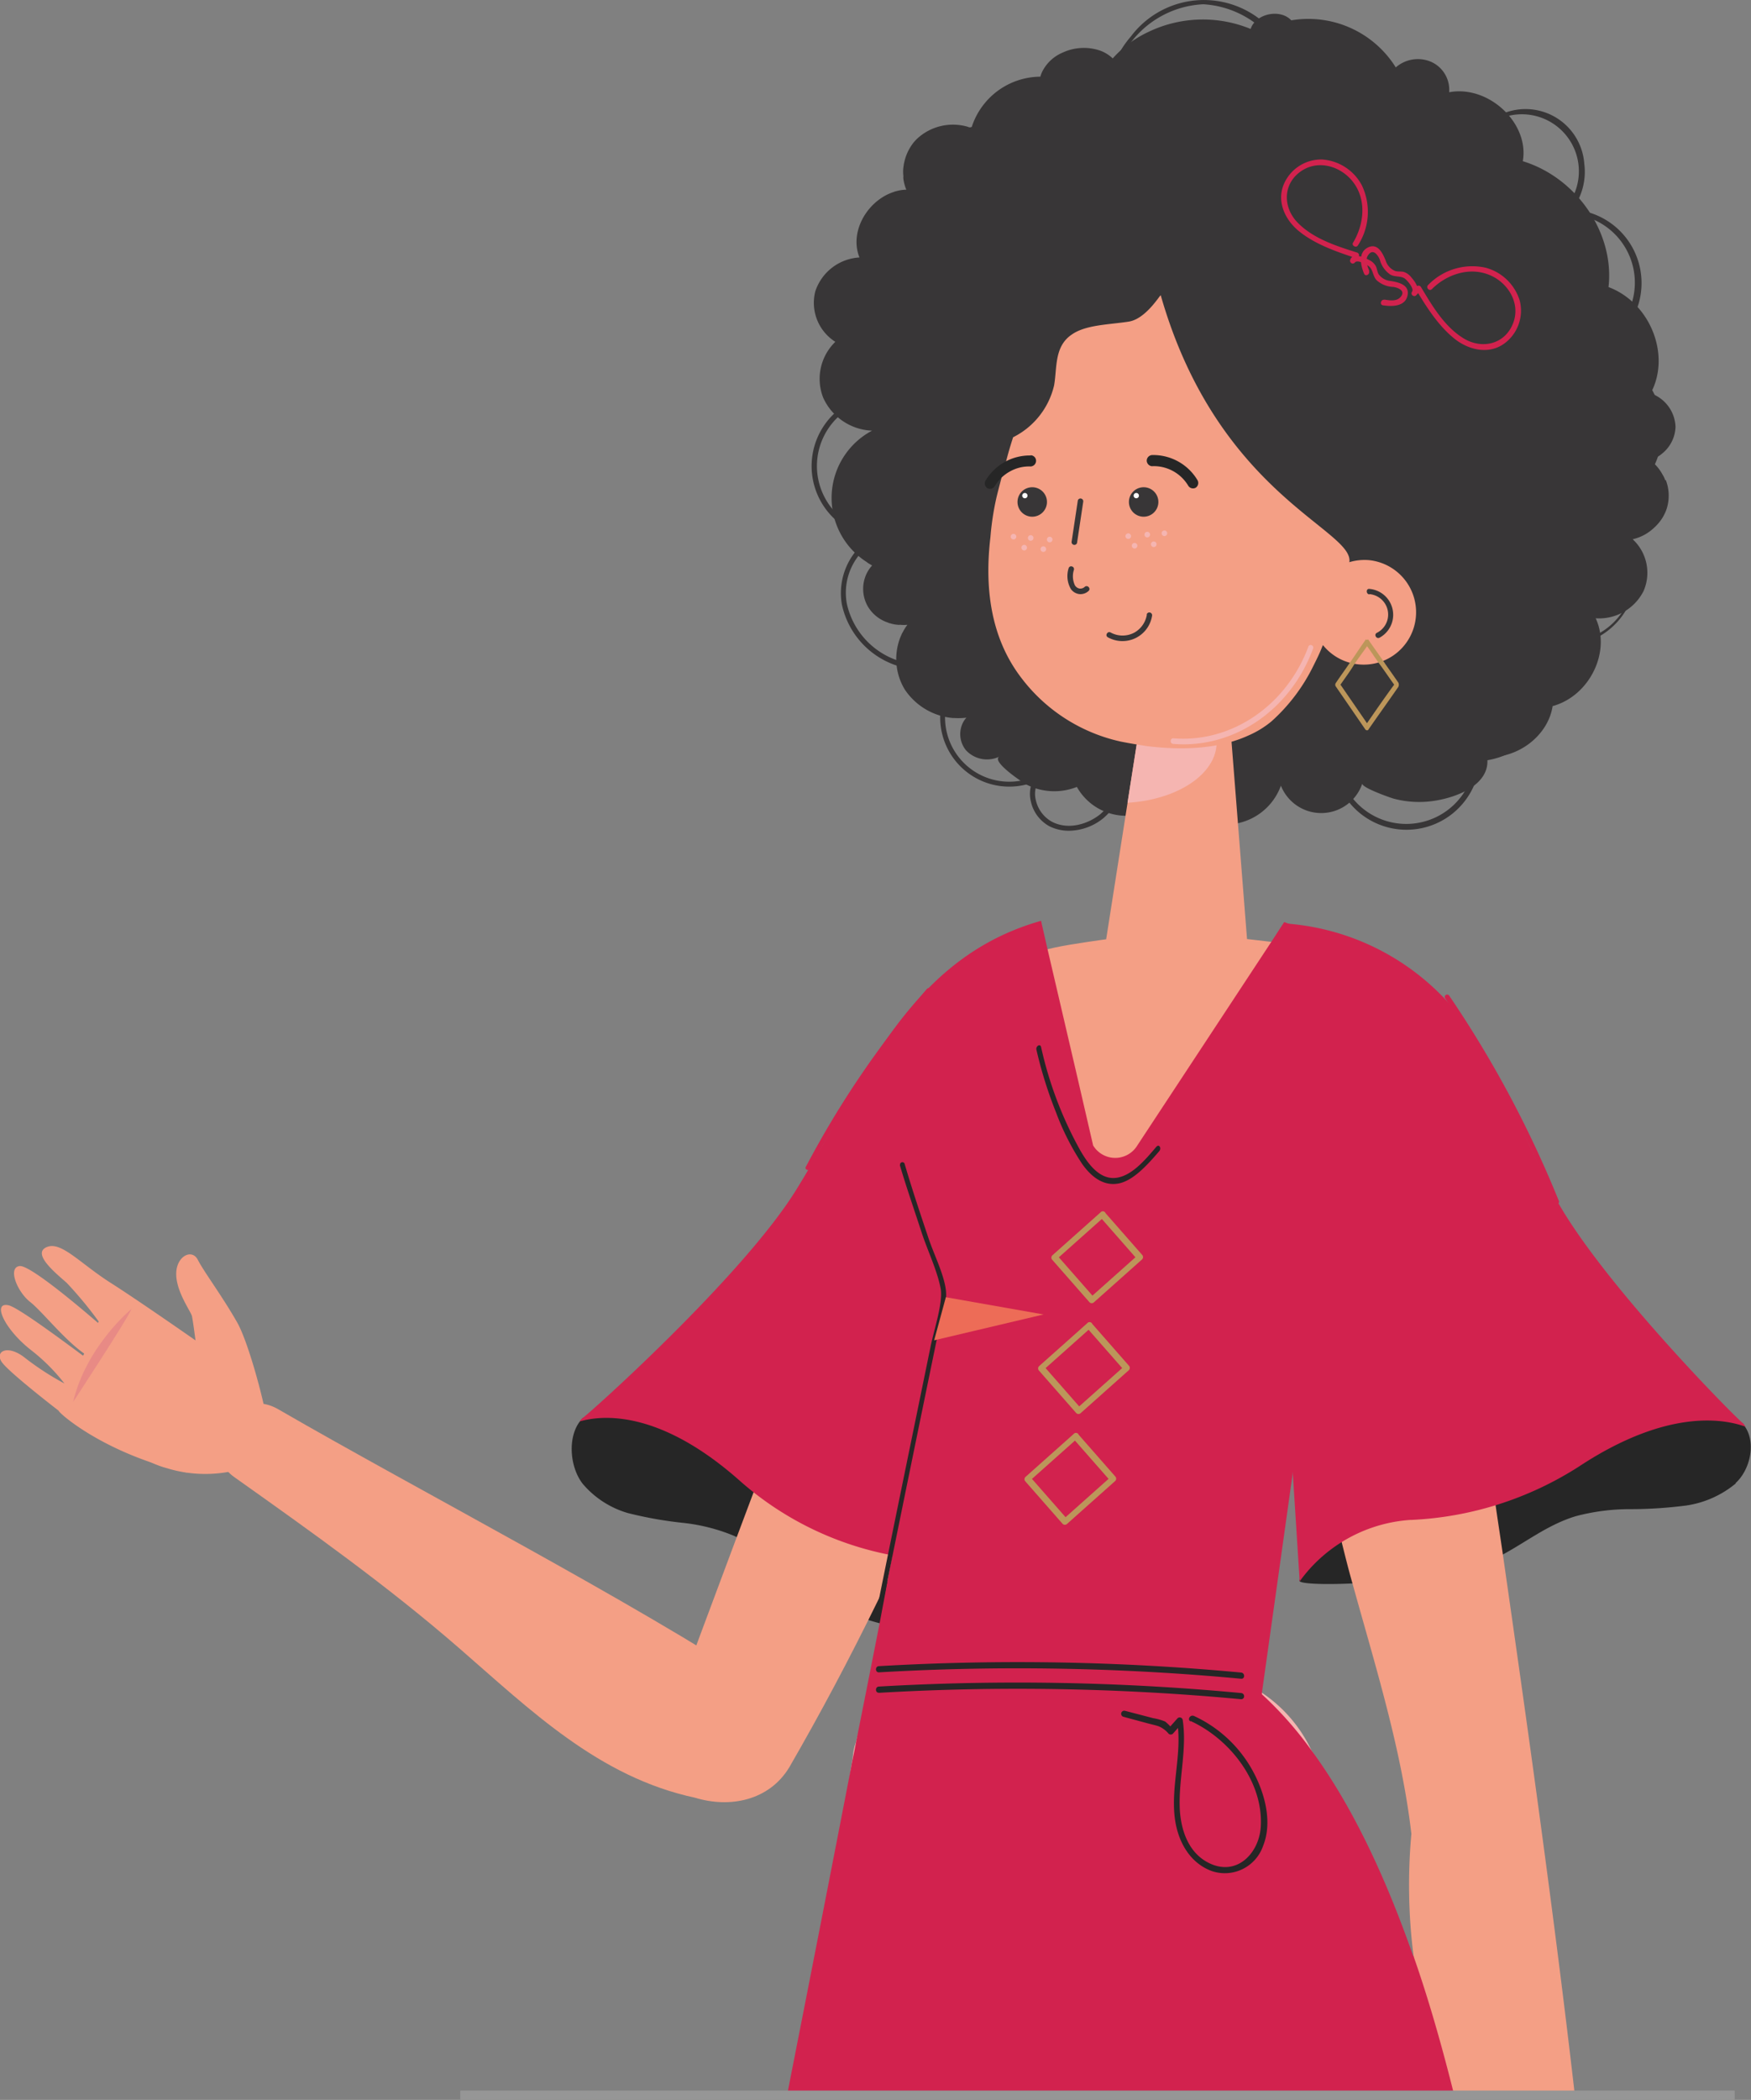 <svg id="Capa_1" data-name="Capa 1" xmlns="http://www.w3.org/2000/svg" xmlns:xlink="http://www.w3.org/1999/xlink" viewBox="0 0 237.79 285.05"><rect x="0" y="0" width="237.79" height="285.05" fill="#808080" stroke="none"/><defs><style>.cls-1,.cls-14{fill:none;}.cls-2{fill:#383637;}.cls-3{fill:#262626;}.cls-4{fill:#f49f85;}.cls-5{fill:#f5b5b1;}.cls-6{clip-path:url(#clip-path);}.cls-7{fill:#d2224e;}.cls-8{fill:#bc965a;}.cls-9{clip-path:url(#clip-path-2);}.cls-10{fill:#ed6c57;}.cls-11{clip-path:url(#clip-path-3);}.cls-12{fill:#fff;}.cls-13{clip-path:url(#clip-path-13);}.cls-14{stroke:#969696;stroke-miterlimit:10;stroke-width:1.27px;}.cls-15{fill:#e88a85;}</style><clipPath id="clip-path" transform="translate(-277.63 -163.06)"><rect class="cls-1" x="430.75" y="260.62" width="12.1" height="11.4"/></clipPath><clipPath id="clip-path-2" transform="translate(-277.63 -163.06)"><rect class="cls-1" x="404.49" y="339.15" width="14.86" height="5.85"/></clipPath><clipPath id="clip-path-3" transform="translate(-277.63 -163.06)"><rect class="cls-1" x="414.89" y="235.07" width="21.25" height="2.91"/></clipPath><clipPath id="clip-path-13" transform="translate(-277.63 -163.06)"><rect class="cls-1" x="436.6" y="250.63" width="19.38" height="13.47"/></clipPath></defs><path class="cls-2" d="M422.81,275.83a7.52,7.52,0,0,0,4.7-1.74,13.21,13.21,0,0,0,3.94-6.42l-.65-.21a12.64,12.64,0,0,1-3.72,6.1c-1.65,1.35-4.33,2.21-6.57,1.06a4.45,4.45,0,0,1-2.2-2.9,3.42,3.42,0,0,1,.51-2.87l.81-1.08-1.22.57a8.72,8.72,0,0,1-7.73-15.63l-.29-.62a15,15,0,0,1-10.76.66,10.51,10.51,0,0,1-7-7.76,8.17,8.17,0,0,1,4.6-8.88l1.42-.57-1.53-.09a9.15,9.15,0,0,1,.54-18.28h.11l1,0-.82-.63a12.58,12.58,0,0,1,11.46-22l.71.23-.3-.69a12.35,12.35,0,0,1,18.32-15.09l.69.47-.16-.82a13.14,13.14,0,0,1,12.32-15h.1a13.13,13.13,0,0,1,12.13,15.2l-.25,1.13.82-.82a14.25,14.25,0,0,1,22.89,3.88l.32.67.3-.68a7.74,7.74,0,1,1,12.74,8.49l-.55.58h.81a9.34,9.34,0,0,1,3.22,18.11l-1.25.46,1.32.2a10.58,10.58,0,0,1,.13,20.9l-1.12.19,1,.46A9.19,9.19,0,0,1,487,249.59l-.89-.3.48.8a10.32,10.32,0,0,1-8.34,15.65h-.31l0,.31a9.35,9.35,0,0,1-17.85,3.37l-.62.28a10,10,0,0,0,19.14-3.32,11,11,0,0,0,9-15.94,9.86,9.86,0,0,0,7.27-18.12,11.25,11.25,0,0,0,0-21.82,10,10,0,0,0-3.74-19,8.5,8.5,0,0,0,1.64-6.21,8,8,0,0,0-10.55-7,8.49,8.49,0,0,0-5.11,3.93,14.93,14.93,0,0,0-22.93-4.15,13.24,13.24,0,0,0-3-9.85,12.41,12.41,0,0,0-20-.19,13.21,13.21,0,0,0-3.16,10A13,13,0,0,0,409,193.78a13.25,13.25,0,0,0-12.1,22.76,9.82,9.82,0,0,0-.94,19.46,9,9,0,0,0-4,9.12,11.21,11.21,0,0,0,7.42,8.28,15.12,15.12,0,0,0,9,.12,9.38,9.38,0,0,0,9.39,15.8,4.33,4.33,0,0,0-.14,2.56,5.06,5.06,0,0,0,2.55,3.36,5.91,5.91,0,0,0,2.61.59" transform="translate(-277.63 -163.06)"/><path class="cls-2" d="M503.85,228.23a5.86,5.86,0,0,1,.26,3.36,5.16,5.16,0,0,1-.36,1.09c-.1.21-.21.43-.33.63a6.35,6.35,0,0,1-1.14,1.37,6.23,6.23,0,0,1-2.93,1.58,6.19,6.19,0,0,1,1.47,7.05,6.77,6.77,0,0,1-6.49,3.68c2.11,4.55-.84,10.55-5.85,11.92-.61,4-4.71,7.14-8.9,6.89.58,3.87-4.38,5.6-7.41,6a13.43,13.43,0,0,1-5.28-.33c-.44-.12-4.43-1.52-4.25-2.06a5.89,5.89,0,0,1-11.06.3,8,8,0,0,1-14.71.79,7.68,7.68,0,0,1-13-.62,8.3,8.3,0,0,1-6.84-.32c-.38-.19-4.9-3.17-3.67-3.8a3.89,3.89,0,0,1-4.56-.87,3.48,3.48,0,0,1-.56-3.36,3.07,3.07,0,0,1,.63-1.05,8.81,8.81,0,0,1-1.62.05l-.21,0a8.78,8.78,0,0,1-6.53-3.86,8,8,0,0,1-.91-6.18,7.33,7.33,0,0,1,.46-1.29,1.71,1.71,0,0,1,.17-.33,6.37,6.37,0,0,1,.63-1,4.51,4.51,0,0,1-1,0,.83.83,0,0,1-.31,0,4.32,4.32,0,0,1-1.07-.21.38.38,0,0,1-.21-.07,5,5,0,0,1-2.77-2.18,4.8,4.8,0,0,1,0-4.83c.1-.16.2-.31.31-.46l.25-.3-.3-.18a2.93,2.93,0,0,1-.45-.3,10.33,10.33,0,0,1,.75-17.82,7.6,7.6,0,0,1-6.64-4.48,7,7,0,0,1,1.65-7.58,6.26,6.26,0,0,1-2.72-6.85,6.71,6.71,0,0,1,6-4.6c-1.25-3.08.54-6.81,3.58-8.44a6.72,6.72,0,0,1,1.07-.45,1.24,1.24,0,0,1,.31-.1,5.51,5.51,0,0,1,1.4-.21,5.9,5.9,0,0,1-.4-1.48,2.43,2.43,0,0,1,0-.38,4.9,4.9,0,0,1,.05-1.48,1.11,1.11,0,0,1,.05-.28,6.49,6.49,0,0,1,.87-2.19,5.5,5.5,0,0,1,.94-1.15,7.16,7.16,0,0,1,6.87-1.57.52.52,0,0,0,.51,0,9.86,9.86,0,0,1,9.31-6.81,4,4,0,0,1,.43-1,5.46,5.46,0,0,1,2.6-2.27,6.84,6.84,0,0,1,5-.3,4.84,4.84,0,0,1,1.8,1.09,14.91,14.91,0,0,1,4.73-3.54,17.06,17.06,0,0,1,14-.46c.68-2.08,4-2.79,5.52-1.17a14,14,0,0,1,14.19,6.39,4.56,4.56,0,0,1,4.86-.73,4.16,4.16,0,0,1,2.39,4.1c5.39-1,10.91,4.22,10,9.36,7.35,2.26,12.48,9.79,11.64,17.09,5.67,2.11,8.52,9.28,5.72,14.42a5,5,0,0,1,3.38,4.57,4.85,4.85,0,0,1-1.63,3.45l-.36.3a4,4,0,0,1-.92.53,2.36,2.36,0,0,1-.54.21,2.05,2.05,0,0,1,.23.2,3.9,3.9,0,0,1,.38.33,6.14,6.14,0,0,1,1.07,1.43,3.43,3.43,0,0,1,.37.77" transform="translate(-277.63 -163.06)"/><path class="cls-3" d="M356.74,364.45a12.67,12.67,0,0,0,6.16,4,53.6,53.6,0,0,0,7.3,1.31,25.08,25.08,0,0,1,7.11,1.78c3.6,1.64,6.25,4.61,9.37,6.91A29.92,29.92,0,0,0,409,384a4.34,4.34,0,0,0,3.16-1.5l.24-.4a3.17,3.17,0,0,0,0-2.4,7.28,7.28,0,0,0-1.56-2.46,57,57,0,0,0-38.37-20.37,48.35,48.35,0,0,1-7.75-.92c-1.59-.41-3.32-1.61-5-1.61a5.28,5.28,0,0,0-1.29.18,6.18,6.18,0,0,1-1.71,1.06c-.08.14-.23.26-.32.4-1.74,2.25-1.36,6.3.36,8.49" transform="translate(-277.63 -163.06)"/><path class="cls-3" d="M513.36,364.42a13.6,13.6,0,0,1-6.7,3,59.44,59.44,0,0,1-7.58.5,28.54,28.54,0,0,0-7.44.95c-3.84,1.15-6.85,3.6-10.28,5.4-6.93,3.73-26.7,4.38-27.25,3.41-.07-.13.73-2.37.66-2.5A2.58,2.58,0,0,1,455,373a6.87,6.87,0,0,1,1.85-2.09c10.81-9.58,26-15.08,41.25-14.92a56.1,56.1,0,0,0,8-.1c1.66-.23,3.56-1.15,5.28-1a6.56,6.56,0,0,1,1.29.28,6.16,6.16,0,0,0,1.63,1.13c.07.13.21.26.28.39,1.55,2.21.74,5.87-1.25,7.69" transform="translate(-277.63 -163.06)"/><path class="cls-4" d="M424,309.53c-9.59,32.44-22.22,64.09-39.17,93.41-2.75,4.57-8.12,5.59-12.81,4.15-13.1-2.8-22.37-11.91-32.08-20.34s-20-15.74-30.35-23.08c-5.76-3.92-.13-12.84,5.88-9.28,19.43,11.23,47.48,25.71,66,37.83l-13,4.21q17.61-47.49,35.83-94.74c5.5-13,24.46-5.43,19.7,7.84" transform="translate(-277.63 -163.06)"/><path class="cls-4" d="M450.44,290.93l-3.46-.4-2.43-30.89H432.7l-4.85,30.92s-4.83.65-7,1.13l-2.48.58c-8.16,2.16-13.53,5.64-13.53,9.59,0,1.7,1,4.23,2.78,7l-.07.15c-1.89,4.2-6.57,12.31-6.57,12.31l6.34,11.71-9.46,48.29,12.78,5.8,34.54-10.83c-.07-1.54,10.74-55.47,10.74-55.47,8.7-6.06,14.42-14.89,14.42-19,0-4.9-8.2-9.11-19.88-10.93" transform="translate(-277.63 -163.06)"/><path class="cls-4" d="M491.52,447.48H473a142.28,142.28,0,0,1-3.41-18.94A76,76,0,0,1,469.3,412c-1.34-11.51-4.89-22.75-8-34-.54-1.87-1-3.75-1.47-5.62a28.94,28.94,0,0,1-.8-3.21c-.74-3-1.34-6-1.87-9.1-.67-4.08-1.34-8.23-2-12.31-.74-4.35-1.4-8.77-2-13.12-1.27-9-2.34-18.14-2.81-27.3-.67-4.75,1.2-8.3,4.15-10.31,4.68-3.35,12-2.81,15.26,2.81a1.24,1.24,0,0,1,.27.6,10.68,10.68,0,0,1,1.2,3.41c2.54,16.8,5.35,35.4,8.3,54.81.33,2.88.8,5.82,1.2,8.7.33,2.28.67,4.48,1,6.76,3.48,24.23,7,49.26,9.77,73.35" transform="translate(-277.63 -163.06)"/><path class="cls-5" d="M464.35,447.48H417.77c-1-12.11-1.87-24.29-2.68-36.41a20.72,20.72,0,0,1,6.83-16.33H422a17.15,17.15,0,0,1,3.15-2.34,10.1,10.1,0,0,1,1.47-.74,21.28,21.28,0,0,1,4.42-1.81h.13a25.86,25.86,0,0,1,3.21-.6,21.75,21.75,0,0,1,8,.6,17.83,17.83,0,0,1,3.21,1h.07a16.26,16.26,0,0,1,3.35,2,19.17,19.17,0,0,1,6.69,7.76,8.32,8.32,0,0,1,.8,1.61c6.89,14.4,7.22,29.92,7.83,45.25" transform="translate(-277.63 -163.06)"/><path class="cls-5" d="M424.53,403.44c.07,14.79-.54,29.45-1.61,44H386.58c2.34-15.12,4.55-30.05,6.63-44.5a17.44,17.44,0,0,0,.27-1.74,6.91,6.91,0,0,1,.4-1.67,14.28,14.28,0,0,1,3.48-6.69,4.19,4.19,0,0,1,.94-.94,17.75,17.75,0,0,1,2.81-2.08c.74-.33,1.47-.67,2.21-.94a17.43,17.43,0,0,1,10.31-.27c.74.27,1.47.54,2.21.87h.07a16.57,16.57,0,0,1,3.08,1.94,12.42,12.42,0,0,1,.94.87,10.11,10.11,0,0,1,2,2.41H422a16.38,16.38,0,0,1,2.52,8.7" transform="translate(-277.63 -163.06)"/><g class="cls-6"><path class="cls-5" d="M442.85,263.84c0,4.28-5.31,7.79-12.1,8.19l1.79-11.4h9.24a5.52,5.52,0,0,1,1.07,3.21" transform="translate(-277.63 -163.06)"/></g><path class="cls-7" d="M463.59,199.86c-.26-.65-.61-1.49-.18-2.14.66-1,1.34-.05,1.6.59a3.57,3.57,0,0,0,1.39,2c.63.39,1.46.17,2,.56.32.23,1.29,1.33,1,1.77s.28.81.57.49l.56-.63-.59-.11c1.44,2.4,3.09,5,5.34,6.75,1.91,1.46,4.57,2.05,6.63.56a5.53,5.53,0,0,0,2.11-5.81,6.64,6.64,0,0,0-4.64-4.49,8.35,8.35,0,0,0-7.81,2.35c-.35.34.16.9.51.56,2-2,5.1-3.06,7.83-1.92,2.46,1,4.19,3.74,3.26,6.39-1.05,3-4.26,3.79-6.85,2.17s-4.24-4.46-5.71-6.91a.38.38,0,0,0-.59-.11l-.56.63.57.49c.49-.77-.24-1.77-.74-2.34a2.14,2.14,0,0,0-1-.73c-.41-.12-.85,0-1.25-.16a2.22,2.22,0,0,1-1.22-1.36c-.4-1-1.08-2.47-2.43-1.8s-1,2.41-.51,3.55c.17.45.84.1.66-.35" transform="translate(-277.63 -163.06)"/><path class="cls-7" d="M465.65,203.73c.69.11,1.59.26,2.13-.3.83-.87-.25-1.32-.93-1.42a3.58,3.58,0,0,1-2.26-.9c-.52-.53-.49-1.39-1-1.85-.29-.26-1.59-1-1.95-.58s-.86-.09-.6-.45l.48-.69c.08.18.16.37.23.55-2.66-.87-5.59-1.89-7.77-3.69-1.85-1.53-3-4-2-6.34a5.52,5.52,0,0,1,5.19-3.35,6.61,6.61,0,0,1,5.41,3.52,8.36,8.36,0,0,1-.54,8.14c-.25.41-.91,0-.66-.37,1.46-2.42,1.85-5.66.12-8.07-1.55-2.17-4.58-3.25-7-1.75-2.68,1.69-2.74,5-.59,7.16s5.29,3.14,8,4a.38.38,0,0,1,.23.55l-.48.69-.6-.45c.64-.65,1.78-.16,2.45.2a2.07,2.07,0,0,1,.93.8c.21.37.2.82.43,1.18a2.25,2.25,0,0,0,1.6.89c1.05.17,2.64.5,2.3,2s-2.13,1.49-3.35,1.3c-.46-.09-.27-.82.21-.75" transform="translate(-277.63 -163.06)"/><path class="cls-7" d="M356.38,356c2.53-.71,10.46-2,21.89,8.22a43.3,43.3,0,0,0,21.79,10.18h.14a19.67,19.67,0,0,1,12.2,7.7,21.64,21.64,0,0,1,1.81,2.9L419,288.06c-18,5.08-24.15,21.85-33.26,36.54-7.32,11.81-28.48,30.72-29.06,31-.09.13-.24.26-.32.4" transform="translate(-277.63 -163.06)"/><path class="cls-7" d="M404,297.7a128.33,128.33,0,0,0-16.36,24c-.19.36-.77.12-.58-.24a129.12,129.12,0,0,1,16.44-24.15c.27-.31.77.08.5.38" transform="translate(-277.63 -163.06)"/><path class="cls-7" d="M469.57,428.54c2.07,5.89,3.88,12.25,5.55,18.94H384.51c3.15-16,6.09-31,8.7-44.5.2-1.14.47-2.28.67-3.41,1.14-5.69,2.21-11.11,3.21-16.19.4-2.14.8-4.22,1.14-6.16.2-1.07.4-2.07.6-3.15.2-.87.4-1.81.53-2.68.34-1.4.54-2.74.8-4,.07-.34.13-.6.2-.94,1.81-9.24,3.21-16.6,4.22-21.42a.81.81,0,0,1,.07-.4l.07-.33,1.14-5.89-.13-.47-5.55-16.8.07-.2.07-.07,7.09-12.38L415,295.1l1.27-2.21,2.74-4.82.87,3.81,1.4,6L424,309.55l2.08,9a3.51,3.51,0,0,0,6,0l18.2-27.64,1.74-2.68a3.83,3.83,0,0,1,.54.2.24.24,0,0,1,.2.07l.6,2.94,1.21,5.55,4.55,21.42.07.33-3.95,29-2,14.92L449,392.85v.2a49.14,49.14,0,0,1,6.69,7.56c5.4,7.32,9.95,16.82,13.84,27.93" transform="translate(-277.63 -163.06)"/><path class="cls-3" d="M397,392.85a325.59,325.59,0,0,1,49.18.87c.54,0,.54-.79,0-.84A325.62,325.62,0,0,0,397,392c-.54,0-.55.87,0,.84" transform="translate(-277.63 -163.06)"/><path class="cls-3" d="M397,390.07a325.59,325.59,0,0,1,49.18.87c.54.05.54-.79,0-.84a325.62,325.62,0,0,0-49.18-.87c-.54,0-.55.87,0,.84" transform="translate(-277.63 -163.06)"/><path class="cls-3" d="M439.32,396.68c5.33,2.44,9.93,8.29,9.52,14.41-.23,3.38-3,6.48-6.59,5.06-3.27-1.31-4.38-4.85-4.42-8.1-.06-3.88,1-7.68.41-11.55a.42.42,0,0,0-.7-.19l-1.28,1.44h.6a6.75,6.75,0,0,0-1-1,7.43,7.43,0,0,0-1.63-.46l-3.83-1a.42.42,0,0,0-.22.81l3.26.88c.51.14,1,.24,1.53.41a3.46,3.46,0,0,1,1.35,1,.43.43,0,0,0,.6,0l1.28-1.44-.7-.19c.67,4.31-.83,8.6-.35,12.91.35,3.15,1.92,6.2,5,7.36a5.5,5.5,0,0,0,7-3.37c1.33-3.27.23-7.22-1.38-10.19a17.36,17.36,0,0,0-8-7.48c-.52-.21-.95.51-.46.74" transform="translate(-277.63 -163.06)"/><path class="cls-3" d="M399.84,321.25c.92,3.11,2,6.19,3,9.27.8,2.39,2.06,5,2.53,7.43.36,1.89-.91,5.65-1.37,7.92-2.37,11.58-4.76,23.15-7.1,34.74-.08.4.53.57.61.17q3.6-17.77,7.26-35.52c.45-2.17,1.62-5.05,1.29-7.25s-1.64-4.75-2.38-7c-1.11-3.31-2.22-6.62-3.21-10a.32.32,0,0,0-.61.17" transform="translate(-277.63 -163.06)"/><path class="cls-8" d="M427,328.23l5.09,5.8c0-.2.05-.4.07-.6l-6.51,5.8h.6l-5.09-5.8c0,.2-.05.4-.07.6l6.51-5.8a.4.4,0,1,0-.52-.59l-6.51,5.8a.43.43,0,0,0-.07.6l5.09,5.8a.43.43,0,0,0,.6,0l6.51-5.8a.44.44,0,0,0,.07-.6l-5.09-5.8c-.34-.38-1,.21-.68.59" transform="translate(-277.63 -163.06)"/><path class="cls-8" d="M425.2,343.27l5.09,5.8c0-.2,0-.4.07-.6l-6.51,5.8h.6l-5.09-5.8c0,.2-.05.4-.07.6l6.51-5.8a.4.4,0,1,0-.52-.59l-6.51,5.8a.43.43,0,0,0-.07.6l5.09,5.8a.43.43,0,0,0,.6,0l6.51-5.8a.44.44,0,0,0,.07-.6l-5.09-5.8c-.35-.39-1,.21-.68.59" transform="translate(-277.63 -163.06)"/><path class="cls-8" d="M423.35,358.31l5.09,5.8c0-.2.05-.4.07-.6l-6.51,5.8h.6l-5.09-5.8c0,.2-.05.4-.07.6l6.51-5.8a.4.4,0,1,0-.52-.59l-6.51,5.8a.43.43,0,0,0-.07.6l5.09,5.8a.43.43,0,0,0,.6,0l6.51-5.8a.44.44,0,0,0,.07-.6l-5.09-5.8c-.35-.39-1,.2-.68.59" transform="translate(-277.63 -163.06)"/><path class="cls-3" d="M418.38,305.56a57.64,57.64,0,0,0,2.66,8.5,34.49,34.49,0,0,0,3.55,7c1.19,1.68,2.8,3,4.84,2.67s4-2.51,5.63-4.41c.33-.39,0-1-.38-.61-1.51,1.78-3.26,3.85-5.31,4.21-2.3.4-3.93-1.76-5.06-3.74a51.68,51.68,0,0,1-5.3-14c-.12-.5-.75-.11-.63.39" transform="translate(-277.63 -163.06)"/><path class="cls-7" d="M514.65,356.72c-2.44-.88-10.2-2.77-22.62,5.43a46.05,46.05,0,0,1-22.73,7.23h-.14a20.23,20.23,0,0,0-12.93,5.87,19.52,19.52,0,0,0-2.1,2.47l-5.06-79.53,3-9.78a33.05,33.05,0,0,1,25.38,14.79c4.37,6.82,7.42,14.92,11.27,22.2,6.06,11.44,25.14,30.67,25.7,30.93a4.4,4.4,0,0,0,.26.39" transform="translate(-277.63 -163.06)"/><path class="cls-7" d="M473.88,298.57a148.33,148.33,0,0,1,14.84,27.72.32.32,0,1,0,.6-.22,148.58,148.58,0,0,0-14.91-27.89.33.33,0,0,0-.53.39" transform="translate(-277.63 -163.06)"/><g class="cls-9"><polygon class="cls-10" points="128.45 176.09 141.72 178.43 126.86 181.94 128.45 176.09"/></g><path class="cls-4" d="M460.84,239.41c-.35,1.55-.7,3.16-1.2,4.71a40.28,40.28,0,0,1-2.46,6.75c-.35.91-.78,1.76-1.2,2.6a24.69,24.69,0,0,1-5.69,7.52,13,13,0,0,1-3.1,1.9c-4.14,1.9-9.13,2-13.56,1.48h-.07c-1.34-.21-2.6-.42-3.66-.63A23.19,23.19,0,0,1,416.27,255c-4.22-5.55-4.92-12.44-4.14-19a38.55,38.55,0,0,1,.7-4.85c.21-1,.49-2,.77-3.09a13.52,13.52,0,0,1,.63-2.25c.28-1.13.63-2.32,1-3.44.07.07.07,0,.07,0a10.54,10.54,0,0,0,5.48-7c.42-2.39,0-5.27,2.39-6.89,1.9-1.34,5-1.34,7.73-1.76,2.32-.35,4.22-3.58,4.36-3.58,7.79,27.24,26.51,31.88,25.6,36.31" transform="translate(-277.63 -163.06)"/><path class="cls-3" d="M417.61,224.89a7,7,0,0,0-6.16,3.44.77.77,0,0,0,.27,1,.76.76,0,0,0,1-.27,5.38,5.38,0,0,1,2.06-2,5.28,5.28,0,0,1,2.79-.68.77.77,0,0,0,.76-.76.75.75,0,0,0-.75-.76" transform="translate(-277.63 -163.06)"/><path class="cls-3" d="M434.12,226.34A5.45,5.45,0,0,1,439,229a.76.76,0,0,0,1,.27.77.77,0,0,0,.27-1,7,7,0,0,0-6.15-3.44.77.77,0,0,0-.76.76.78.78,0,0,0,.77.76" transform="translate(-277.63 -163.06)"/><path class="cls-4" d="M455.74,245.61a7.11,7.11,0,1,0,7.84-6.51,7.23,7.23,0,0,0-7.84,6.51" transform="translate(-277.63 -163.06)"/><path class="cls-2" d="M463.6,243.71a2.78,2.78,0,0,1,1,5.26c-.43.23-.05.88.38.65A3.53,3.53,0,0,0,463.6,243c-.48-.06-.48.7,0,.75" transform="translate(-277.63 -163.06)"/><path class="cls-2" d="M433.38,246.47a3.42,3.42,0,0,1-1.68,2.45,3.39,3.39,0,0,1-3.24,0c-.43-.24-.81.42-.38.65a4.07,4.07,0,0,0,6-2.9.38.38,0,0,0-.27-.46.37.37,0,0,0-.46.27" transform="translate(-277.63 -163.06)"/><path class="cls-2" d="M424,231l-.84,5.58a.38.38,0,0,0,.73.2l.84-5.58a.38.38,0,0,0-.27-.46.37.37,0,0,0-.46.26" transform="translate(-277.63 -163.06)"/><path class="cls-2" d="M422.75,240.2a3.51,3.51,0,0,0,.32,2.84,1.67,1.67,0,0,0,1.1.66,1.62,1.62,0,0,0,1.3-.43c.35-.34-.18-.87-.54-.54a.86.86,0,0,1-.71.22.92.92,0,0,1-.62-.45,2.88,2.88,0,0,1-.13-2.09.37.37,0,0,0-.27-.46.35.35,0,0,0-.45.25" transform="translate(-277.63 -163.06)"/><g class="cls-11"><path class="cls-5" d="M431.23,235.81a.38.38,0,1,1-.41-.35.39.39,0,0,1,.41.35" transform="translate(-277.63 -163.06)"/></g><g class="cls-11"><path class="cls-5" d="M432.09,237.11a.38.38,0,1,1-.41-.35.39.39,0,0,1,.41.35" transform="translate(-277.63 -163.06)"/></g><g class="cls-11"><path class="cls-5" d="M433.81,235.6a.38.38,0,1,1-.41-.35.38.38,0,0,1,.41.35" transform="translate(-277.63 -163.06)"/></g><g class="cls-11"><path class="cls-5" d="M434.69,236.91a.38.38,0,1,1-.41-.35.38.38,0,0,1,.41.35" transform="translate(-277.63 -163.06)"/></g><g class="cls-11"><path class="cls-5" d="M436.14,235.42a.38.38,0,1,1-.41-.35.38.38,0,0,1,.41.35" transform="translate(-277.63 -163.06)"/></g><g class="cls-11"><path class="cls-5" d="M419.8,236.27a.38.38,0,1,0,.41-.35.38.38,0,0,0-.41.35" transform="translate(-277.63 -163.06)"/></g><g class="cls-11"><path class="cls-5" d="M418.94,237.57a.38.38,0,1,0,.41-.35.38.38,0,0,0-.41.35" transform="translate(-277.63 -163.06)"/></g><g class="cls-11"><path class="cls-5" d="M417.22,236.06a.38.38,0,1,0,.41-.35.38.38,0,0,0-.41.35" transform="translate(-277.63 -163.06)"/></g><g class="cls-11"><path class="cls-5" d="M416.34,237.37a.38.38,0,1,0,.41-.35.38.38,0,0,0-.41.35" transform="translate(-277.63 -163.06)"/></g><g class="cls-11"><path class="cls-5" d="M414.89,235.88a.38.38,0,1,0,.41-.35.38.38,0,0,0-.41.35" transform="translate(-277.63 -163.06)"/></g><path class="cls-2" d="M419.81,231.2a2,2,0,1,1-2-2,2,2,0,0,1,2,2" transform="translate(-277.63 -163.06)"/><path class="cls-12" d="M417.17,230.34a.36.36,0,1,1-.36-.36.36.36,0,0,1,.36.36" transform="translate(-277.63 -163.06)"/><path class="cls-2" d="M434.94,231.2a2,2,0,1,1-2-2,2,2,0,0,1,2,2" transform="translate(-277.63 -163.06)"/><path class="cls-12" d="M432.3,230.34a.36.36,0,1,1-.36-.36.36.36,0,0,1,.36.36" transform="translate(-277.63 -163.06)"/><g class="cls-13"><path class="cls-5" d="M455.3,250.87c-3,8-10.46,13.06-18.35,12.41-.44,0-.47.72,0,.76,8.21.68,15.93-4.59,19-12.94a.35.35,0,1,0-.66-.23" transform="translate(-277.63 -163.06)"/></g><path class="cls-8" d="M465.68,253.07c-.74-1.07-1.47-2.08-2.21-3.15-.07-.13-.13,0-.2,0s-.13-.13-.2,0c-.8,1.14-1.54,2.28-2.34,3.41-.54.8-1.14,1.61-1.67,2.41a.42.42,0,0,0,0,.54l4,5.82c.13.13.34.13.4,0,1.34-1.94,2.74-3.88,4.08-5.82a.72.72,0,0,0,0-.54c-.59-.86-1.26-1.8-1.87-2.67m-2.4,8.16L459.67,256c.6-.87,1.2-1.67,1.74-2.54s1.27-1.81,1.87-2.68c.6.8,1.14,1.67,1.74,2.48s1.27,1.81,1.94,2.74c-1.28,1.74-2.48,3.48-3.68,5.22" transform="translate(-277.63 -163.06)"/><path class="cls-4" d="M300.49,362.41a12.5,12.5,0,0,1-6.36-3.89,7.68,7.68,0,0,1-1.54-7.09,9.53,9.53,0,0,1,2.53-3.69,7.17,7.17,0,0,1,3.78-2.22c1.68-.26,3.35.48,4.89,1.19a32.67,32.67,0,0,1,5.86,3.22,11,11,0,0,1,4.05,5.21c.79,2.38.62,5.81-2,6.89a17.79,17.79,0,0,1-11.24.38" transform="translate(-277.63 -163.06)"/><line class="cls-14" x1="62.51" y1="284.42" x2="235.57" y2="284.42"/><path class="cls-4" d="M303.35,362.74c3.77-2.24,6.12-6.14,7.8-10.07.27-.64,2.11,2.83,2.56,2.46-.23-1.79-2.36-10-3.93-12.66-2-3.51-4.48-6.81-5.28-8.39s-2.95-.51-2.94,1.93,2,5.08,2.14,5.72.48,3.28.48,3.28-7.7-5.38-11.49-7.79c-4.24-2.69-6.79-5.77-8.77-4.85s1.39,3.6,2.78,4.84a52.68,52.68,0,0,1,4.32,5.22s0,.08-.09.2c-2.09-1.81-9.23-7.89-10.64-7.71-1.65.21-.33,3.49,1.43,4.87,1.58,1.23,4.59,5.08,7.33,7,0,.1-.09.2-.14.3-2.7-2-8.8-6.54-10.1-6.84-2.31-.52-.57,3.25,3,6.05a25.63,25.63,0,0,1,4.57,4.56,38,38,0,0,1-5.27-3.41c-2.44-2-4.28-.93-3.21.54s7.69,6.56,7.69,6.56c0,.31,6.27,5.88,17.38,8.39l.34-.21" transform="translate(-277.63 -163.06)"/><path class="cls-15" d="M295.49,340.74s-6.12,5-7.93,12.63c0,0,7.52-11.48,7.93-12.63" transform="translate(-277.63 -163.06)"/></svg>